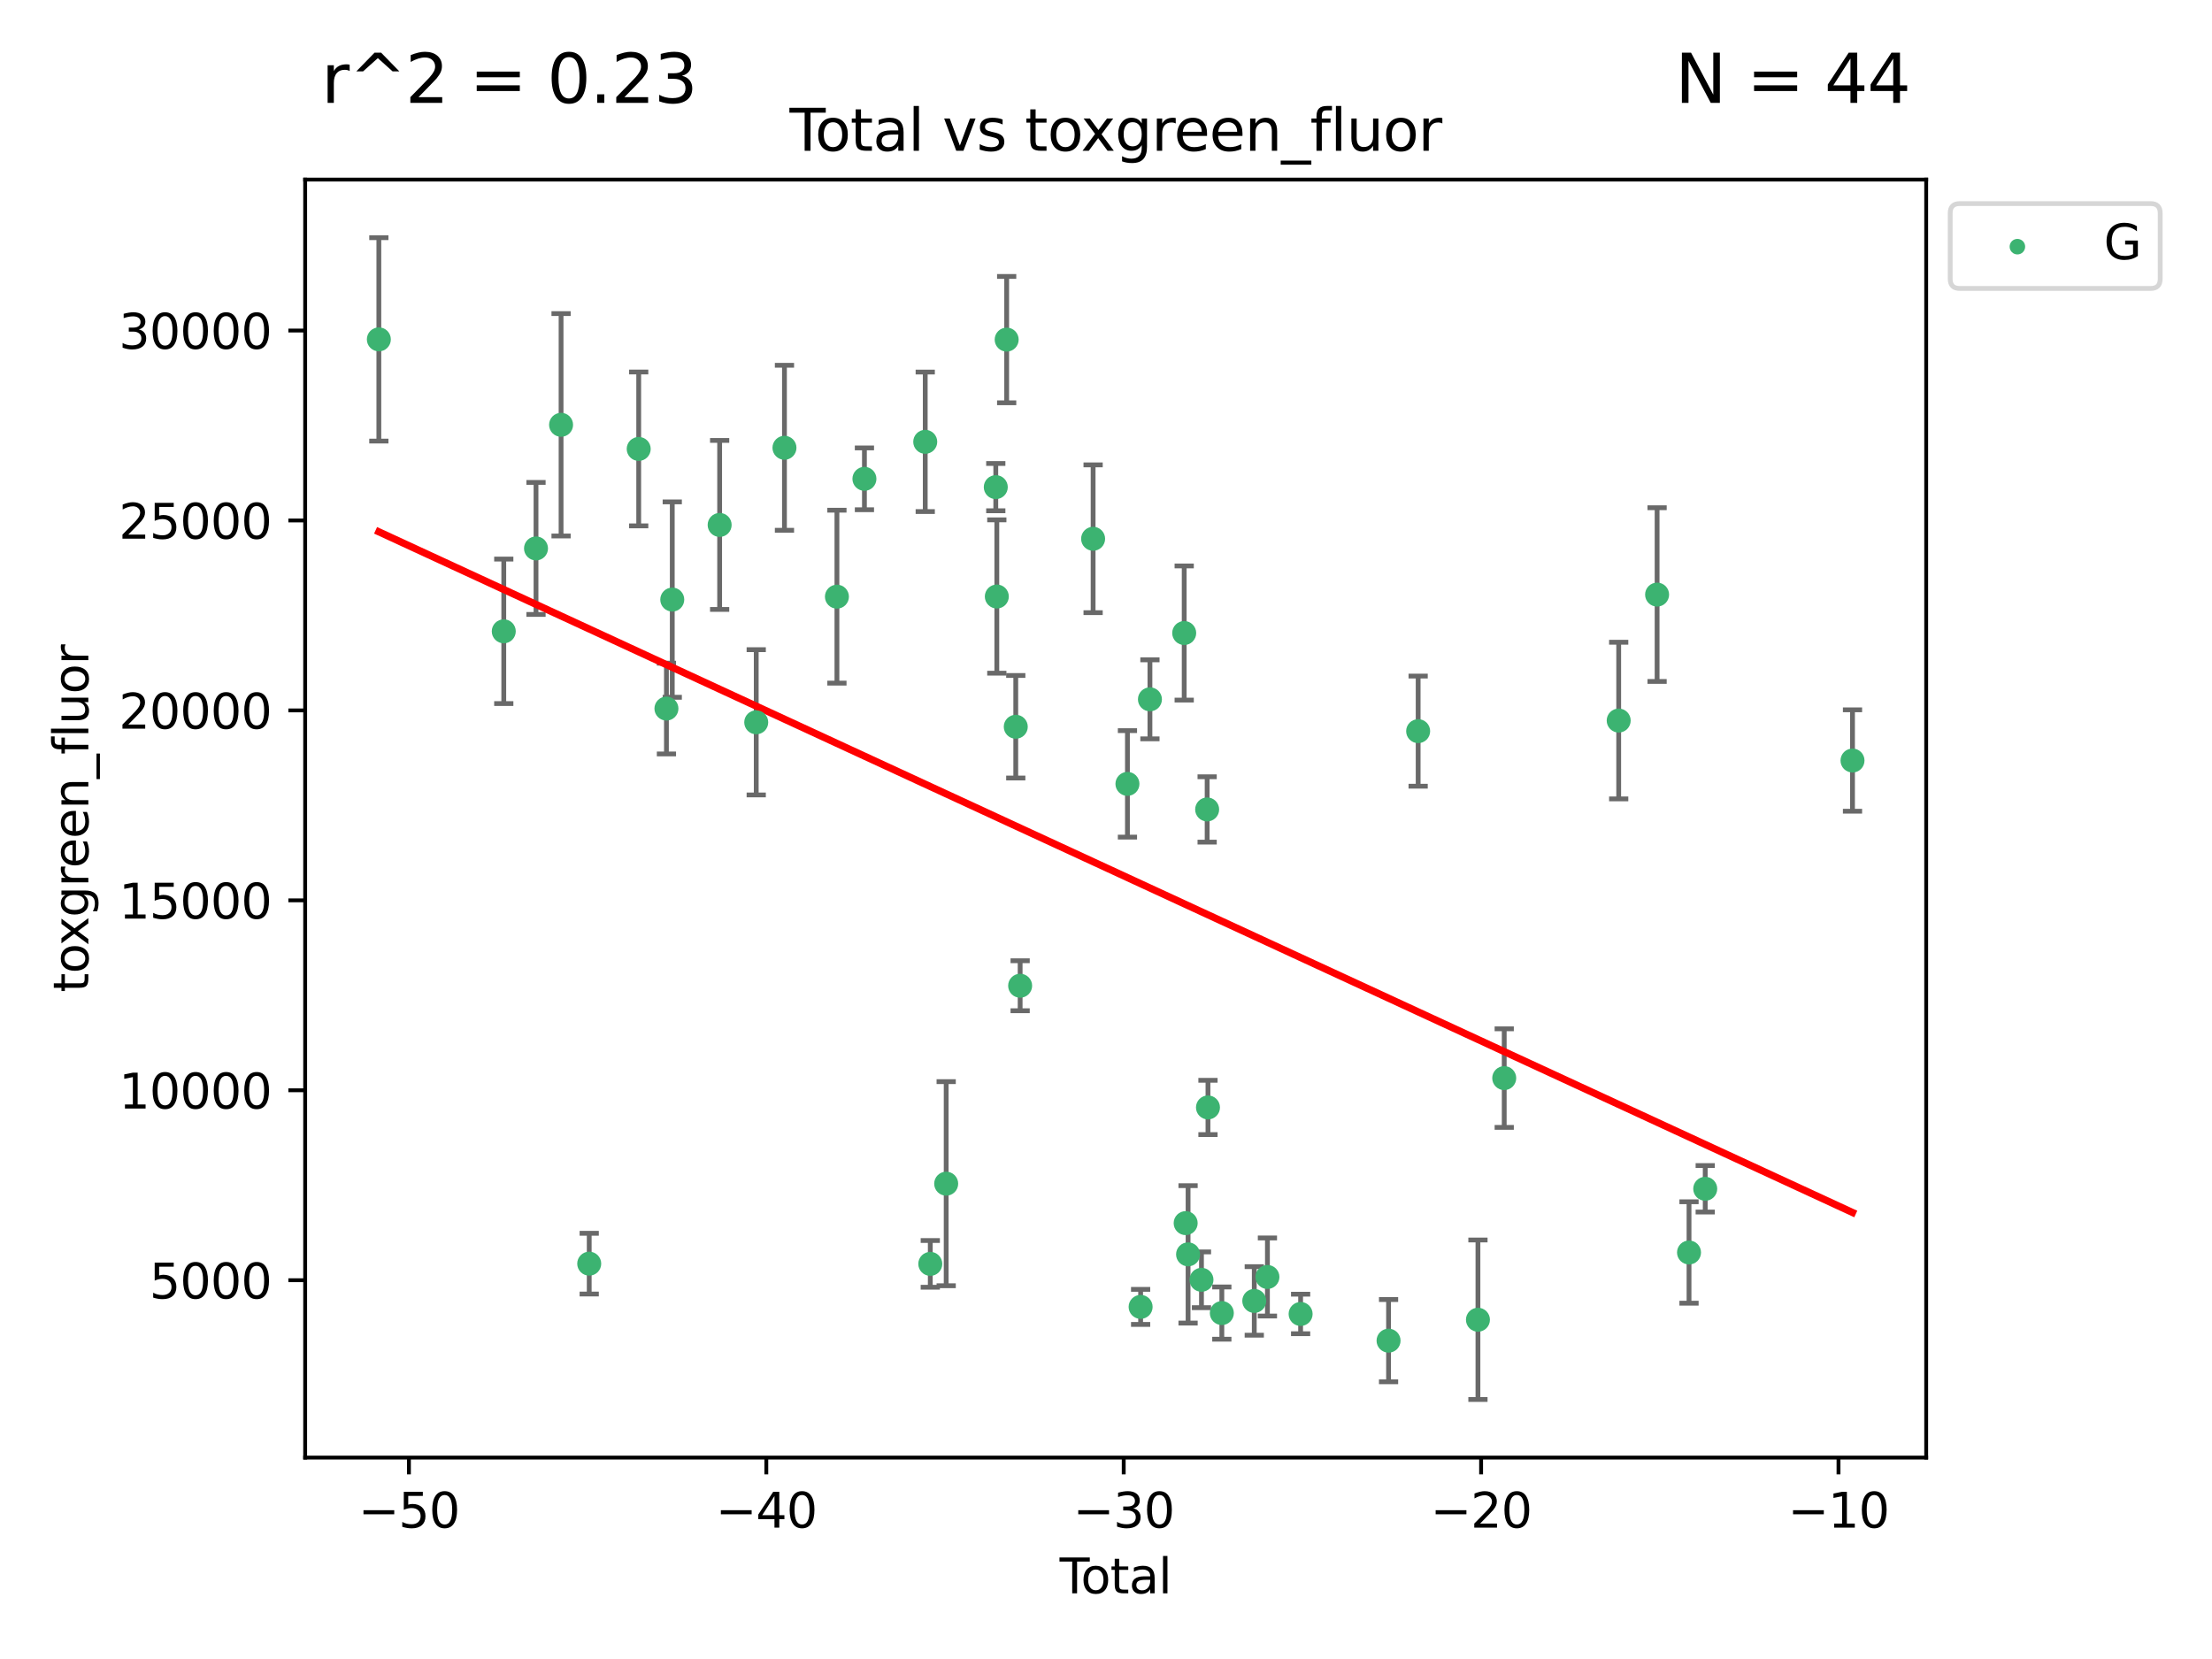 <?xml version="1.0" encoding="utf-8" standalone="no"?>
<!DOCTYPE svg PUBLIC "-//W3C//DTD SVG 1.1//EN"
  "http://www.w3.org/Graphics/SVG/1.1/DTD/svg11.dtd">
<svg xmlns:xlink="http://www.w3.org/1999/xlink" width="460.8pt" height="345.6pt" viewBox="0 0 460.8 345.6" xmlns="http://www.w3.org/2000/svg" version="1.1">
 <defs>
  <style type="text/css">*{stroke-linejoin: round; stroke-linecap: butt}</style>
 </defs>
 <g id="figure_1">
  <g id="patch_1">
   <path d="M 0 345.6 
L 460.8 345.6 
L 460.8 0 
L 0 0 
z
" style="fill: #ffffff"/>
  </g>
  <g id="axes_1">
   <g id="patch_2">
    <path d="M 63.571 303.64 
L 401.26 303.64 
L 401.26 37.411 
L 63.571 37.411 
z
" style="fill: #ffffff"/>
   </g>
   <g id="PathCollection_1">
    <defs>
     <path id="m32ec64ed0d" d="M 0 1.118 
C 0.297 1.118 0.581 1 0.791 0.791 
C 1 0.581 1.118 0.297 1.118 0 
C 1.118 -0.297 1 -0.581 0.791 -0.791 
C 0.581 -1 0.297 -1.118 0 -1.118 
C -0.297 -1.118 -0.581 -1 -0.791 -0.791 
C -1 -0.581 -1.118 -0.297 -1.118 0 
C -1.118 0.297 -1 0.581 -0.791 0.791 
C -0.581 1 -0.297 1.118 0 1.118 
z
" style="stroke: #3cb371"/>
    </defs>
    <g clip-path="url(#pd3cb058a63)">
     <use xlink:href="#m32ec64ed0d" x="78.921" y="70.697" style="fill: #3cb371; stroke: #3cb371"/>
     <use xlink:href="#m32ec64ed0d" x="104.945" y="131.515" style="fill: #3cb371; stroke: #3cb371"/>
     <use xlink:href="#m32ec64ed0d" x="111.661" y="114.247" style="fill: #3cb371; stroke: #3cb371"/>
     <use xlink:href="#m32ec64ed0d" x="116.882" y="88.495" style="fill: #3cb371; stroke: #3cb371"/>
     <use xlink:href="#m32ec64ed0d" x="122.745" y="263.244" style="fill: #3cb371; stroke: #3cb371"/>
     <use xlink:href="#m32ec64ed0d" x="133.054" y="93.519" style="fill: #3cb371; stroke: #3cb371"/>
     <use xlink:href="#m32ec64ed0d" x="138.83" y="147.608" style="fill: #3cb371; stroke: #3cb371"/>
     <use xlink:href="#m32ec64ed0d" x="140.045" y="124.902" style="fill: #3cb371; stroke: #3cb371"/>
     <use xlink:href="#m32ec64ed0d" x="149.915" y="109.353" style="fill: #3cb371; stroke: #3cb371"/>
     <use xlink:href="#m32ec64ed0d" x="157.537" y="150.469" style="fill: #3cb371; stroke: #3cb371"/>
     <use xlink:href="#m32ec64ed0d" x="163.418" y="93.281" style="fill: #3cb371; stroke: #3cb371"/>
     <use xlink:href="#m32ec64ed0d" x="174.347" y="124.296" style="fill: #3cb371; stroke: #3cb371"/>
     <use xlink:href="#m32ec64ed0d" x="180.076" y="99.749" style="fill: #3cb371; stroke: #3cb371"/>
     <use xlink:href="#m32ec64ed0d" x="192.744" y="92.039" style="fill: #3cb371; stroke: #3cb371"/>
     <use xlink:href="#m32ec64ed0d" x="193.795" y="263.288" style="fill: #3cb371; stroke: #3cb371"/>
     <use xlink:href="#m32ec64ed0d" x="197.107" y="246.582" style="fill: #3cb371; stroke: #3cb371"/>
     <use xlink:href="#m32ec64ed0d" x="207.44" y="101.477" style="fill: #3cb371; stroke: #3cb371"/>
     <use xlink:href="#m32ec64ed0d" x="207.655" y="124.265" style="fill: #3cb371; stroke: #3cb371"/>
     <use xlink:href="#m32ec64ed0d" x="209.708" y="70.746" style="fill: #3cb371; stroke: #3cb371"/>
     <use xlink:href="#m32ec64ed0d" x="211.603" y="151.397" style="fill: #3cb371; stroke: #3cb371"/>
     <use xlink:href="#m32ec64ed0d" x="212.514" y="205.347" style="fill: #3cb371; stroke: #3cb371"/>
     <use xlink:href="#m32ec64ed0d" x="227.715" y="112.237" style="fill: #3cb371; stroke: #3cb371"/>
     <use xlink:href="#m32ec64ed0d" x="234.867" y="163.297" style="fill: #3cb371; stroke: #3cb371"/>
     <use xlink:href="#m32ec64ed0d" x="237.612" y="272.248" style="fill: #3cb371; stroke: #3cb371"/>
     <use xlink:href="#m32ec64ed0d" x="239.552" y="145.683" style="fill: #3cb371; stroke: #3cb371"/>
     <use xlink:href="#m32ec64ed0d" x="246.69" y="131.87" style="fill: #3cb371; stroke: #3cb371"/>
     <use xlink:href="#m32ec64ed0d" x="246.995" y="254.801" style="fill: #3cb371; stroke: #3cb371"/>
     <use xlink:href="#m32ec64ed0d" x="247.498" y="261.306" style="fill: #3cb371; stroke: #3cb371"/>
     <use xlink:href="#m32ec64ed0d" x="250.289" y="266.605" style="fill: #3cb371; stroke: #3cb371"/>
     <use xlink:href="#m32ec64ed0d" x="251.47" y="168.62" style="fill: #3cb371; stroke: #3cb371"/>
     <use xlink:href="#m32ec64ed0d" x="251.643" y="230.701" style="fill: #3cb371; stroke: #3cb371"/>
     <use xlink:href="#m32ec64ed0d" x="254.53" y="273.537" style="fill: #3cb371; stroke: #3cb371"/>
     <use xlink:href="#m32ec64ed0d" x="261.288" y="271.005" style="fill: #3cb371; stroke: #3cb371"/>
     <use xlink:href="#m32ec64ed0d" x="264.028" y="266.018" style="fill: #3cb371; stroke: #3cb371"/>
     <use xlink:href="#m32ec64ed0d" x="270.942" y="273.724" style="fill: #3cb371; stroke: #3cb371"/>
     <use xlink:href="#m32ec64ed0d" x="289.262" y="279.285" style="fill: #3cb371; stroke: #3cb371"/>
     <use xlink:href="#m32ec64ed0d" x="295.426" y="152.313" style="fill: #3cb371; stroke: #3cb371"/>
     <use xlink:href="#m32ec64ed0d" x="307.883" y="274.926" style="fill: #3cb371; stroke: #3cb371"/>
     <use xlink:href="#m32ec64ed0d" x="313.358" y="224.588" style="fill: #3cb371; stroke: #3cb371"/>
     <use xlink:href="#m32ec64ed0d" x="337.204" y="150.105" style="fill: #3cb371; stroke: #3cb371"/>
     <use xlink:href="#m32ec64ed0d" x="345.204" y="123.865" style="fill: #3cb371; stroke: #3cb371"/>
     <use xlink:href="#m32ec64ed0d" x="351.854" y="260.916" style="fill: #3cb371; stroke: #3cb371"/>
     <use xlink:href="#m32ec64ed0d" x="355.23" y="247.646" style="fill: #3cb371; stroke: #3cb371"/>
     <use xlink:href="#m32ec64ed0d" x="385.911" y="158.432" style="fill: #3cb371; stroke: #3cb371"/>
    </g>
   </g>
   <g id="matplotlib.axis_1">
    <g id="xtick_1">
     <g id="line2d_1">
      <defs>
       <path id="m863cea4e98" d="M 0 0 
L 0 3.5 
" style="stroke: #000000; stroke-width: 0.8"/>
      </defs>
      <g>
       <use xlink:href="#m863cea4e98" x="85.187" y="303.64" style="stroke: #000000; stroke-width: 0.8"/>
      </g>
     </g>
     <g id="text_1">
      <!-- −50 -->
      <g transform="translate(74.634 318.238)scale(0.1 -0.1)">
       <defs>
        <path id="DejaVuSans-2212" d="M 678 2272 
L 4684 2272 
L 4684 1741 
L 678 1741 
L 678 2272 
z
" transform="scale(0.016)"/>
        <path id="DejaVuSans-35" d="M 691 4666 
L 3169 4666 
L 3169 4134 
L 1269 4134 
L 1269 2991 
Q 1406 3038 1543 3061 
Q 1681 3084 1819 3084 
Q 2600 3084 3056 2656 
Q 3513 2228 3513 1497 
Q 3513 744 3044 326 
Q 2575 -91 1722 -91 
Q 1428 -91 1123 -41 
Q 819 9 494 109 
L 494 744 
Q 775 591 1075 516 
Q 1375 441 1709 441 
Q 2250 441 2565 725 
Q 2881 1009 2881 1497 
Q 2881 1984 2565 2268 
Q 2250 2553 1709 2553 
Q 1456 2553 1204 2497 
Q 953 2441 691 2322 
L 691 4666 
z
" transform="scale(0.016)"/>
        <path id="DejaVuSans-30" d="M 2034 4250 
Q 1547 4250 1301 3770 
Q 1056 3291 1056 2328 
Q 1056 1369 1301 889 
Q 1547 409 2034 409 
Q 2525 409 2770 889 
Q 3016 1369 3016 2328 
Q 3016 3291 2770 3770 
Q 2525 4250 2034 4250 
z
M 2034 4750 
Q 2819 4750 3233 4129 
Q 3647 3509 3647 2328 
Q 3647 1150 3233 529 
Q 2819 -91 2034 -91 
Q 1250 -91 836 529 
Q 422 1150 422 2328 
Q 422 3509 836 4129 
Q 1250 4750 2034 4750 
z
" transform="scale(0.016)"/>
       </defs>
       <use xlink:href="#DejaVuSans-2212"/>
       <use xlink:href="#DejaVuSans-35" x="83.789"/>
       <use xlink:href="#DejaVuSans-30" x="147.412"/>
      </g>
     </g>
    </g>
    <g id="xtick_2">
     <g id="line2d_2">
      <g>
       <use xlink:href="#m863cea4e98" x="159.638" y="303.64" style="stroke: #000000; stroke-width: 0.8"/>
      </g>
     </g>
     <g id="text_2">
      <!-- −40 -->
      <g transform="translate(149.086 318.238)scale(0.1 -0.1)">
       <defs>
        <path id="DejaVuSans-34" d="M 2419 4116 
L 825 1625 
L 2419 1625 
L 2419 4116 
z
M 2253 4666 
L 3047 4666 
L 3047 1625 
L 3713 1625 
L 3713 1100 
L 3047 1100 
L 3047 0 
L 2419 0 
L 2419 1100 
L 313 1100 
L 313 1709 
L 2253 4666 
z
" transform="scale(0.016)"/>
       </defs>
       <use xlink:href="#DejaVuSans-2212"/>
       <use xlink:href="#DejaVuSans-34" x="83.789"/>
       <use xlink:href="#DejaVuSans-30" x="147.412"/>
      </g>
     </g>
    </g>
    <g id="xtick_3">
     <g id="line2d_3">
      <g>
       <use xlink:href="#m863cea4e98" x="234.089" y="303.64" style="stroke: #000000; stroke-width: 0.8"/>
      </g>
     </g>
     <g id="text_3">
      <!-- −30 -->
      <g transform="translate(223.537 318.238)scale(0.1 -0.1)">
       <defs>
        <path id="DejaVuSans-33" d="M 2597 2516 
Q 3050 2419 3304 2112 
Q 3559 1806 3559 1356 
Q 3559 666 3084 287 
Q 2609 -91 1734 -91 
Q 1441 -91 1130 -33 
Q 819 25 488 141 
L 488 750 
Q 750 597 1062 519 
Q 1375 441 1716 441 
Q 2309 441 2620 675 
Q 2931 909 2931 1356 
Q 2931 1769 2642 2001 
Q 2353 2234 1838 2234 
L 1294 2234 
L 1294 2753 
L 1863 2753 
Q 2328 2753 2575 2939 
Q 2822 3125 2822 3475 
Q 2822 3834 2567 4026 
Q 2313 4219 1838 4219 
Q 1578 4219 1281 4162 
Q 984 4106 628 3988 
L 628 4550 
Q 988 4650 1302 4700 
Q 1616 4750 1894 4750 
Q 2613 4750 3031 4423 
Q 3450 4097 3450 3541 
Q 3450 3153 3228 2886 
Q 3006 2619 2597 2516 
z
" transform="scale(0.016)"/>
       </defs>
       <use xlink:href="#DejaVuSans-2212"/>
       <use xlink:href="#DejaVuSans-33" x="83.789"/>
       <use xlink:href="#DejaVuSans-30" x="147.412"/>
      </g>
     </g>
    </g>
    <g id="xtick_4">
     <g id="line2d_4">
      <g>
       <use xlink:href="#m863cea4e98" x="308.541" y="303.64" style="stroke: #000000; stroke-width: 0.8"/>
      </g>
     </g>
     <g id="text_4">
      <!-- −20 -->
      <g transform="translate(297.988 318.238)scale(0.1 -0.1)">
       <defs>
        <path id="DejaVuSans-32" d="M 1228 531 
L 3431 531 
L 3431 0 
L 469 0 
L 469 531 
Q 828 903 1448 1529 
Q 2069 2156 2228 2338 
Q 2531 2678 2651 2914 
Q 2772 3150 2772 3378 
Q 2772 3750 2511 3984 
Q 2250 4219 1831 4219 
Q 1534 4219 1204 4116 
Q 875 4013 500 3803 
L 500 4441 
Q 881 4594 1212 4672 
Q 1544 4750 1819 4750 
Q 2544 4750 2975 4387 
Q 3406 4025 3406 3419 
Q 3406 3131 3298 2873 
Q 3191 2616 2906 2266 
Q 2828 2175 2409 1742 
Q 1991 1309 1228 531 
z
" transform="scale(0.016)"/>
       </defs>
       <use xlink:href="#DejaVuSans-2212"/>
       <use xlink:href="#DejaVuSans-32" x="83.789"/>
       <use xlink:href="#DejaVuSans-30" x="147.412"/>
      </g>
     </g>
    </g>
    <g id="xtick_5">
     <g id="line2d_5">
      <g>
       <use xlink:href="#m863cea4e98" x="382.992" y="303.64" style="stroke: #000000; stroke-width: 0.8"/>
      </g>
     </g>
     <g id="text_5">
      <!-- −10 -->
      <g transform="translate(372.44 318.238)scale(0.1 -0.1)">
       <defs>
        <path id="DejaVuSans-31" d="M 794 531 
L 1825 531 
L 1825 4091 
L 703 3866 
L 703 4441 
L 1819 4666 
L 2450 4666 
L 2450 531 
L 3481 531 
L 3481 0 
L 794 0 
L 794 531 
z
" transform="scale(0.016)"/>
       </defs>
       <use xlink:href="#DejaVuSans-2212"/>
       <use xlink:href="#DejaVuSans-31" x="83.789"/>
       <use xlink:href="#DejaVuSans-30" x="147.412"/>
      </g>
     </g>
    </g>
    <g id="text_6">
     <!-- Total -->
     <g transform="translate(220.739 331.917)scale(0.1 -0.1)">
      <defs>
       <path id="DejaVuSans-54" d="M -19 4666 
L 3928 4666 
L 3928 4134 
L 2272 4134 
L 2272 0 
L 1638 0 
L 1638 4134 
L -19 4134 
L -19 4666 
z
" transform="scale(0.016)"/>
       <path id="DejaVuSans-6f" d="M 1959 3097 
Q 1497 3097 1228 2736 
Q 959 2375 959 1747 
Q 959 1119 1226 758 
Q 1494 397 1959 397 
Q 2419 397 2687 759 
Q 2956 1122 2956 1747 
Q 2956 2369 2687 2733 
Q 2419 3097 1959 3097 
z
M 1959 3584 
Q 2709 3584 3137 3096 
Q 3566 2609 3566 1747 
Q 3566 888 3137 398 
Q 2709 -91 1959 -91 
Q 1206 -91 779 398 
Q 353 888 353 1747 
Q 353 2609 779 3096 
Q 1206 3584 1959 3584 
z
" transform="scale(0.016)"/>
       <path id="DejaVuSans-74" d="M 1172 4494 
L 1172 3500 
L 2356 3500 
L 2356 3053 
L 1172 3053 
L 1172 1153 
Q 1172 725 1289 603 
Q 1406 481 1766 481 
L 2356 481 
L 2356 0 
L 1766 0 
Q 1100 0 847 248 
Q 594 497 594 1153 
L 594 3053 
L 172 3053 
L 172 3500 
L 594 3500 
L 594 4494 
L 1172 4494 
z
" transform="scale(0.016)"/>
       <path id="DejaVuSans-61" d="M 2194 1759 
Q 1497 1759 1228 1600 
Q 959 1441 959 1056 
Q 959 750 1161 570 
Q 1363 391 1709 391 
Q 2188 391 2477 730 
Q 2766 1069 2766 1631 
L 2766 1759 
L 2194 1759 
z
M 3341 1997 
L 3341 0 
L 2766 0 
L 2766 531 
Q 2569 213 2275 61 
Q 1981 -91 1556 -91 
Q 1019 -91 701 211 
Q 384 513 384 1019 
Q 384 1609 779 1909 
Q 1175 2209 1959 2209 
L 2766 2209 
L 2766 2266 
Q 2766 2663 2505 2880 
Q 2244 3097 1772 3097 
Q 1472 3097 1187 3025 
Q 903 2953 641 2809 
L 641 3341 
Q 956 3463 1253 3523 
Q 1550 3584 1831 3584 
Q 2591 3584 2966 3190 
Q 3341 2797 3341 1997 
z
" transform="scale(0.016)"/>
       <path id="DejaVuSans-6c" d="M 603 4863 
L 1178 4863 
L 1178 0 
L 603 0 
L 603 4863 
z
" transform="scale(0.016)"/>
      </defs>
      <use xlink:href="#DejaVuSans-54"/>
      <use xlink:href="#DejaVuSans-6f" x="44.084"/>
      <use xlink:href="#DejaVuSans-74" x="105.266"/>
      <use xlink:href="#DejaVuSans-61" x="144.475"/>
      <use xlink:href="#DejaVuSans-6c" x="205.754"/>
     </g>
    </g>
   </g>
   <g id="matplotlib.axis_2">
    <g id="ytick_1">
     <g id="line2d_6">
      <defs>
       <path id="m7bfdfcfd31" d="M 0 0 
L -3.5 0 
" style="stroke: #000000; stroke-width: 0.8"/>
      </defs>
      <g>
       <use xlink:href="#m7bfdfcfd31" x="63.571" y="266.693" style="stroke: #000000; stroke-width: 0.8"/>
      </g>
     </g>
     <g id="text_7">
      <!-- 5000 -->
      <g transform="translate(31.121 270.492)scale(0.1 -0.1)">
       <use xlink:href="#DejaVuSans-35"/>
       <use xlink:href="#DejaVuSans-30" x="63.623"/>
       <use xlink:href="#DejaVuSans-30" x="127.246"/>
       <use xlink:href="#DejaVuSans-30" x="190.869"/>
      </g>
     </g>
    </g>
    <g id="ytick_2">
     <g id="line2d_7">
      <g>
       <use xlink:href="#m7bfdfcfd31" x="63.571" y="227.125" style="stroke: #000000; stroke-width: 0.8"/>
      </g>
     </g>
     <g id="text_8">
      <!-- 10000 -->
      <g transform="translate(24.759 230.924)scale(0.1 -0.1)">
       <use xlink:href="#DejaVuSans-31"/>
       <use xlink:href="#DejaVuSans-30" x="63.623"/>
       <use xlink:href="#DejaVuSans-30" x="127.246"/>
       <use xlink:href="#DejaVuSans-30" x="190.869"/>
       <use xlink:href="#DejaVuSans-30" x="254.492"/>
      </g>
     </g>
    </g>
    <g id="ytick_3">
     <g id="line2d_8">
      <g>
       <use xlink:href="#m7bfdfcfd31" x="63.571" y="187.557" style="stroke: #000000; stroke-width: 0.8"/>
      </g>
     </g>
     <g id="text_9">
      <!-- 15000 -->
      <g transform="translate(24.759 191.356)scale(0.1 -0.1)">
       <use xlink:href="#DejaVuSans-31"/>
       <use xlink:href="#DejaVuSans-35" x="63.623"/>
       <use xlink:href="#DejaVuSans-30" x="127.246"/>
       <use xlink:href="#DejaVuSans-30" x="190.869"/>
       <use xlink:href="#DejaVuSans-30" x="254.492"/>
      </g>
     </g>
    </g>
    <g id="ytick_4">
     <g id="line2d_9">
      <g>
       <use xlink:href="#m7bfdfcfd31" x="63.571" y="147.989" style="stroke: #000000; stroke-width: 0.8"/>
      </g>
     </g>
     <g id="text_10">
      <!-- 20000 -->
      <g transform="translate(24.759 151.788)scale(0.1 -0.1)">
       <use xlink:href="#DejaVuSans-32"/>
       <use xlink:href="#DejaVuSans-30" x="63.623"/>
       <use xlink:href="#DejaVuSans-30" x="127.246"/>
       <use xlink:href="#DejaVuSans-30" x="190.869"/>
       <use xlink:href="#DejaVuSans-30" x="254.492"/>
      </g>
     </g>
    </g>
    <g id="ytick_5">
     <g id="line2d_10">
      <g>
       <use xlink:href="#m7bfdfcfd31" x="63.571" y="108.421" style="stroke: #000000; stroke-width: 0.8"/>
      </g>
     </g>
     <g id="text_11">
      <!-- 25000 -->
      <g transform="translate(24.759 112.22)scale(0.1 -0.1)">
       <use xlink:href="#DejaVuSans-32"/>
       <use xlink:href="#DejaVuSans-35" x="63.623"/>
       <use xlink:href="#DejaVuSans-30" x="127.246"/>
       <use xlink:href="#DejaVuSans-30" x="190.869"/>
       <use xlink:href="#DejaVuSans-30" x="254.492"/>
      </g>
     </g>
    </g>
    <g id="ytick_6">
     <g id="line2d_11">
      <g>
       <use xlink:href="#m7bfdfcfd31" x="63.571" y="68.853" style="stroke: #000000; stroke-width: 0.8"/>
      </g>
     </g>
     <g id="text_12">
      <!-- 30000 -->
      <g transform="translate(24.759 72.652)scale(0.1 -0.1)">
       <use xlink:href="#DejaVuSans-33"/>
       <use xlink:href="#DejaVuSans-30" x="63.623"/>
       <use xlink:href="#DejaVuSans-30" x="127.246"/>
       <use xlink:href="#DejaVuSans-30" x="190.869"/>
       <use xlink:href="#DejaVuSans-30" x="254.492"/>
      </g>
     </g>
    </g>
    <g id="text_13">
     <!-- toxgreen_fluor -->
     <g transform="translate(18.401 206.72)rotate(-90)scale(0.1 -0.1)">
      <defs>
       <path id="DejaVuSans-78" d="M 3513 3500 
L 2247 1797 
L 3578 0 
L 2900 0 
L 1881 1375 
L 863 0 
L 184 0 
L 1544 1831 
L 300 3500 
L 978 3500 
L 1906 2253 
L 2834 3500 
L 3513 3500 
z
" transform="scale(0.016)"/>
       <path id="DejaVuSans-67" d="M 2906 1791 
Q 2906 2416 2648 2759 
Q 2391 3103 1925 3103 
Q 1463 3103 1205 2759 
Q 947 2416 947 1791 
Q 947 1169 1205 825 
Q 1463 481 1925 481 
Q 2391 481 2648 825 
Q 2906 1169 2906 1791 
z
M 3481 434 
Q 3481 -459 3084 -895 
Q 2688 -1331 1869 -1331 
Q 1566 -1331 1297 -1286 
Q 1028 -1241 775 -1147 
L 775 -588 
Q 1028 -725 1275 -790 
Q 1522 -856 1778 -856 
Q 2344 -856 2625 -561 
Q 2906 -266 2906 331 
L 2906 616 
Q 2728 306 2450 153 
Q 2172 0 1784 0 
Q 1141 0 747 490 
Q 353 981 353 1791 
Q 353 2603 747 3093 
Q 1141 3584 1784 3584 
Q 2172 3584 2450 3431 
Q 2728 3278 2906 2969 
L 2906 3500 
L 3481 3500 
L 3481 434 
z
" transform="scale(0.016)"/>
       <path id="DejaVuSans-72" d="M 2631 2963 
Q 2534 3019 2420 3045 
Q 2306 3072 2169 3072 
Q 1681 3072 1420 2755 
Q 1159 2438 1159 1844 
L 1159 0 
L 581 0 
L 581 3500 
L 1159 3500 
L 1159 2956 
Q 1341 3275 1631 3429 
Q 1922 3584 2338 3584 
Q 2397 3584 2469 3576 
Q 2541 3569 2628 3553 
L 2631 2963 
z
" transform="scale(0.016)"/>
       <path id="DejaVuSans-65" d="M 3597 1894 
L 3597 1613 
L 953 1613 
Q 991 1019 1311 708 
Q 1631 397 2203 397 
Q 2534 397 2845 478 
Q 3156 559 3463 722 
L 3463 178 
Q 3153 47 2828 -22 
Q 2503 -91 2169 -91 
Q 1331 -91 842 396 
Q 353 884 353 1716 
Q 353 2575 817 3079 
Q 1281 3584 2069 3584 
Q 2775 3584 3186 3129 
Q 3597 2675 3597 1894 
z
M 3022 2063 
Q 3016 2534 2758 2815 
Q 2500 3097 2075 3097 
Q 1594 3097 1305 2825 
Q 1016 2553 972 2059 
L 3022 2063 
z
" transform="scale(0.016)"/>
       <path id="DejaVuSans-6e" d="M 3513 2113 
L 3513 0 
L 2938 0 
L 2938 2094 
Q 2938 2591 2744 2837 
Q 2550 3084 2163 3084 
Q 1697 3084 1428 2787 
Q 1159 2491 1159 1978 
L 1159 0 
L 581 0 
L 581 3500 
L 1159 3500 
L 1159 2956 
Q 1366 3272 1645 3428 
Q 1925 3584 2291 3584 
Q 2894 3584 3203 3211 
Q 3513 2838 3513 2113 
z
" transform="scale(0.016)"/>
       <path id="DejaVuSans-5f" d="M 3263 -1063 
L 3263 -1509 
L -63 -1509 
L -63 -1063 
L 3263 -1063 
z
" transform="scale(0.016)"/>
       <path id="DejaVuSans-66" d="M 2375 4863 
L 2375 4384 
L 1825 4384 
Q 1516 4384 1395 4259 
Q 1275 4134 1275 3809 
L 1275 3500 
L 2222 3500 
L 2222 3053 
L 1275 3053 
L 1275 0 
L 697 0 
L 697 3053 
L 147 3053 
L 147 3500 
L 697 3500 
L 697 3744 
Q 697 4328 969 4595 
Q 1241 4863 1831 4863 
L 2375 4863 
z
" transform="scale(0.016)"/>
       <path id="DejaVuSans-75" d="M 544 1381 
L 544 3500 
L 1119 3500 
L 1119 1403 
Q 1119 906 1312 657 
Q 1506 409 1894 409 
Q 2359 409 2629 706 
Q 2900 1003 2900 1516 
L 2900 3500 
L 3475 3500 
L 3475 0 
L 2900 0 
L 2900 538 
Q 2691 219 2414 64 
Q 2138 -91 1772 -91 
Q 1169 -91 856 284 
Q 544 659 544 1381 
z
M 1991 3584 
L 1991 3584 
z
" transform="scale(0.016)"/>
      </defs>
      <use xlink:href="#DejaVuSans-74"/>
      <use xlink:href="#DejaVuSans-6f" x="39.209"/>
      <use xlink:href="#DejaVuSans-78" x="97.266"/>
      <use xlink:href="#DejaVuSans-67" x="156.445"/>
      <use xlink:href="#DejaVuSans-72" x="219.922"/>
      <use xlink:href="#DejaVuSans-65" x="258.785"/>
      <use xlink:href="#DejaVuSans-65" x="320.309"/>
      <use xlink:href="#DejaVuSans-6e" x="381.832"/>
      <use xlink:href="#DejaVuSans-5f" x="445.211"/>
      <use xlink:href="#DejaVuSans-66" x="495.211"/>
      <use xlink:href="#DejaVuSans-6c" x="530.416"/>
      <use xlink:href="#DejaVuSans-75" x="558.199"/>
      <use xlink:href="#DejaVuSans-6f" x="621.578"/>
      <use xlink:href="#DejaVuSans-72" x="682.76"/>
     </g>
    </g>
   </g>
   <g id="LineCollection_1">
    <path d="M 78.921 91.882 
L 78.921 49.513 
" clip-path="url(#pd3cb058a63)" style="fill: none; stroke: #696969"/>
    <path d="M 104.945 146.565 
L 104.945 116.466 
" clip-path="url(#pd3cb058a63)" style="fill: none; stroke: #696969"/>
    <path d="M 111.661 128.001 
L 111.661 100.493 
" clip-path="url(#pd3cb058a63)" style="fill: none; stroke: #696969"/>
    <path d="M 116.882 111.658 
L 116.882 65.332 
" clip-path="url(#pd3cb058a63)" style="fill: none; stroke: #696969"/>
    <path d="M 122.745 269.569 
L 122.745 256.919 
" clip-path="url(#pd3cb058a63)" style="fill: none; stroke: #696969"/>
    <path d="M 133.054 109.546 
L 133.054 77.492 
" clip-path="url(#pd3cb058a63)" style="fill: none; stroke: #696969"/>
    <path d="M 138.83 157.063 
L 138.83 138.153 
" clip-path="url(#pd3cb058a63)" style="fill: none; stroke: #696969"/>
    <path d="M 140.045 145.257 
L 140.045 104.548 
" clip-path="url(#pd3cb058a63)" style="fill: none; stroke: #696969"/>
    <path d="M 149.915 126.956 
L 149.915 91.751 
" clip-path="url(#pd3cb058a63)" style="fill: none; stroke: #696969"/>
    <path d="M 157.537 165.597 
L 157.537 135.341 
" clip-path="url(#pd3cb058a63)" style="fill: none; stroke: #696969"/>
    <path d="M 163.418 110.469 
L 163.418 76.093 
" clip-path="url(#pd3cb058a63)" style="fill: none; stroke: #696969"/>
    <path d="M 174.347 142.309 
L 174.347 106.282 
" clip-path="url(#pd3cb058a63)" style="fill: none; stroke: #696969"/>
    <path d="M 180.076 106.185 
L 180.076 93.313 
" clip-path="url(#pd3cb058a63)" style="fill: none; stroke: #696969"/>
    <path d="M 192.744 106.568 
L 192.744 77.509 
" clip-path="url(#pd3cb058a63)" style="fill: none; stroke: #696969"/>
    <path d="M 193.795 268.154 
L 193.795 258.423 
" clip-path="url(#pd3cb058a63)" style="fill: none; stroke: #696969"/>
    <path d="M 197.107 267.841 
L 197.107 225.323 
" clip-path="url(#pd3cb058a63)" style="fill: none; stroke: #696969"/>
    <path d="M 207.44 106.404 
L 207.44 96.549 
" clip-path="url(#pd3cb058a63)" style="fill: none; stroke: #696969"/>
    <path d="M 207.655 140.234 
L 207.655 108.295 
" clip-path="url(#pd3cb058a63)" style="fill: none; stroke: #696969"/>
    <path d="M 209.708 83.907 
L 209.708 57.586 
" clip-path="url(#pd3cb058a63)" style="fill: none; stroke: #696969"/>
    <path d="M 211.603 162.075 
L 211.603 140.718 
" clip-path="url(#pd3cb058a63)" style="fill: none; stroke: #696969"/>
    <path d="M 212.514 210.557 
L 212.514 200.138 
" clip-path="url(#pd3cb058a63)" style="fill: none; stroke: #696969"/>
    <path d="M 227.715 127.633 
L 227.715 96.841 
" clip-path="url(#pd3cb058a63)" style="fill: none; stroke: #696969"/>
    <path d="M 234.867 174.387 
L 234.867 152.207 
" clip-path="url(#pd3cb058a63)" style="fill: none; stroke: #696969"/>
    <path d="M 237.612 275.902 
L 237.612 268.594 
" clip-path="url(#pd3cb058a63)" style="fill: none; stroke: #696969"/>
    <path d="M 239.552 153.913 
L 239.552 137.454 
" clip-path="url(#pd3cb058a63)" style="fill: none; stroke: #696969"/>
    <path d="M 246.69 145.838 
L 246.69 117.901 
" clip-path="url(#pd3cb058a63)" style="fill: none; stroke: #696969"/>
    <path d="M 246.995 255.473 
L 246.995 254.128 
" clip-path="url(#pd3cb058a63)" style="fill: none; stroke: #696969"/>
    <path d="M 247.498 275.619 
L 247.498 246.993 
" clip-path="url(#pd3cb058a63)" style="fill: none; stroke: #696969"/>
    <path d="M 250.289 272.414 
L 250.289 260.795 
" clip-path="url(#pd3cb058a63)" style="fill: none; stroke: #696969"/>
    <path d="M 251.47 175.427 
L 251.47 161.813 
" clip-path="url(#pd3cb058a63)" style="fill: none; stroke: #696969"/>
    <path d="M 251.643 236.35 
L 251.643 225.052 
" clip-path="url(#pd3cb058a63)" style="fill: none; stroke: #696969"/>
    <path d="M 254.53 278.977 
L 254.53 268.098 
" clip-path="url(#pd3cb058a63)" style="fill: none; stroke: #696969"/>
    <path d="M 261.288 278.145 
L 261.288 263.865 
" clip-path="url(#pd3cb058a63)" style="fill: none; stroke: #696969"/>
    <path d="M 264.028 274.149 
L 264.028 257.888 
" clip-path="url(#pd3cb058a63)" style="fill: none; stroke: #696969"/>
    <path d="M 270.942 277.841 
L 270.942 269.608 
" clip-path="url(#pd3cb058a63)" style="fill: none; stroke: #696969"/>
    <path d="M 289.262 287.854 
L 289.262 270.717 
" clip-path="url(#pd3cb058a63)" style="fill: none; stroke: #696969"/>
    <path d="M 295.426 163.784 
L 295.426 140.842 
" clip-path="url(#pd3cb058a63)" style="fill: none; stroke: #696969"/>
    <path d="M 307.883 291.539 
L 307.883 258.313 
" clip-path="url(#pd3cb058a63)" style="fill: none; stroke: #696969"/>
    <path d="M 313.358 234.857 
L 313.358 214.32 
" clip-path="url(#pd3cb058a63)" style="fill: none; stroke: #696969"/>
    <path d="M 337.204 166.419 
L 337.204 133.792 
" clip-path="url(#pd3cb058a63)" style="fill: none; stroke: #696969"/>
    <path d="M 345.204 141.959 
L 345.204 105.771 
" clip-path="url(#pd3cb058a63)" style="fill: none; stroke: #696969"/>
    <path d="M 351.854 271.48 
L 351.854 250.353 
" clip-path="url(#pd3cb058a63)" style="fill: none; stroke: #696969"/>
    <path d="M 355.23 252.489 
L 355.23 242.802 
" clip-path="url(#pd3cb058a63)" style="fill: none; stroke: #696969"/>
    <path d="M 385.911 168.993 
L 385.911 147.871 
" clip-path="url(#pd3cb058a63)" style="fill: none; stroke: #696969"/>
   </g>
   <g id="line2d_12">
    <defs>
     <path id="m21547fc171" d="M 2 0 
L -2 -0 
" style="stroke: #696969"/>
    </defs>
    <g clip-path="url(#pd3cb058a63)">
     <use xlink:href="#m21547fc171" x="78.921" y="91.882" style="fill: #696969; stroke: #696969"/>
     <use xlink:href="#m21547fc171" x="104.945" y="146.565" style="fill: #696969; stroke: #696969"/>
     <use xlink:href="#m21547fc171" x="111.661" y="128.001" style="fill: #696969; stroke: #696969"/>
     <use xlink:href="#m21547fc171" x="116.882" y="111.658" style="fill: #696969; stroke: #696969"/>
     <use xlink:href="#m21547fc171" x="122.745" y="269.569" style="fill: #696969; stroke: #696969"/>
     <use xlink:href="#m21547fc171" x="133.054" y="109.546" style="fill: #696969; stroke: #696969"/>
     <use xlink:href="#m21547fc171" x="138.83" y="157.063" style="fill: #696969; stroke: #696969"/>
     <use xlink:href="#m21547fc171" x="140.045" y="145.257" style="fill: #696969; stroke: #696969"/>
     <use xlink:href="#m21547fc171" x="149.915" y="126.956" style="fill: #696969; stroke: #696969"/>
     <use xlink:href="#m21547fc171" x="157.537" y="165.597" style="fill: #696969; stroke: #696969"/>
     <use xlink:href="#m21547fc171" x="163.418" y="110.469" style="fill: #696969; stroke: #696969"/>
     <use xlink:href="#m21547fc171" x="174.347" y="142.309" style="fill: #696969; stroke: #696969"/>
     <use xlink:href="#m21547fc171" x="180.076" y="106.185" style="fill: #696969; stroke: #696969"/>
     <use xlink:href="#m21547fc171" x="192.744" y="106.568" style="fill: #696969; stroke: #696969"/>
     <use xlink:href="#m21547fc171" x="193.795" y="268.154" style="fill: #696969; stroke: #696969"/>
     <use xlink:href="#m21547fc171" x="197.107" y="267.841" style="fill: #696969; stroke: #696969"/>
     <use xlink:href="#m21547fc171" x="207.44" y="106.404" style="fill: #696969; stroke: #696969"/>
     <use xlink:href="#m21547fc171" x="207.655" y="140.234" style="fill: #696969; stroke: #696969"/>
     <use xlink:href="#m21547fc171" x="209.708" y="83.907" style="fill: #696969; stroke: #696969"/>
     <use xlink:href="#m21547fc171" x="211.603" y="162.075" style="fill: #696969; stroke: #696969"/>
     <use xlink:href="#m21547fc171" x="212.514" y="210.557" style="fill: #696969; stroke: #696969"/>
     <use xlink:href="#m21547fc171" x="227.715" y="127.633" style="fill: #696969; stroke: #696969"/>
     <use xlink:href="#m21547fc171" x="234.867" y="174.387" style="fill: #696969; stroke: #696969"/>
     <use xlink:href="#m21547fc171" x="237.612" y="275.902" style="fill: #696969; stroke: #696969"/>
     <use xlink:href="#m21547fc171" x="239.552" y="153.913" style="fill: #696969; stroke: #696969"/>
     <use xlink:href="#m21547fc171" x="246.69" y="145.838" style="fill: #696969; stroke: #696969"/>
     <use xlink:href="#m21547fc171" x="246.995" y="255.473" style="fill: #696969; stroke: #696969"/>
     <use xlink:href="#m21547fc171" x="247.498" y="275.619" style="fill: #696969; stroke: #696969"/>
     <use xlink:href="#m21547fc171" x="250.289" y="272.414" style="fill: #696969; stroke: #696969"/>
     <use xlink:href="#m21547fc171" x="251.47" y="175.427" style="fill: #696969; stroke: #696969"/>
     <use xlink:href="#m21547fc171" x="251.643" y="236.35" style="fill: #696969; stroke: #696969"/>
     <use xlink:href="#m21547fc171" x="254.53" y="278.977" style="fill: #696969; stroke: #696969"/>
     <use xlink:href="#m21547fc171" x="261.288" y="278.145" style="fill: #696969; stroke: #696969"/>
     <use xlink:href="#m21547fc171" x="264.028" y="274.149" style="fill: #696969; stroke: #696969"/>
     <use xlink:href="#m21547fc171" x="270.942" y="277.841" style="fill: #696969; stroke: #696969"/>
     <use xlink:href="#m21547fc171" x="289.262" y="287.854" style="fill: #696969; stroke: #696969"/>
     <use xlink:href="#m21547fc171" x="295.426" y="163.784" style="fill: #696969; stroke: #696969"/>
     <use xlink:href="#m21547fc171" x="307.883" y="291.539" style="fill: #696969; stroke: #696969"/>
     <use xlink:href="#m21547fc171" x="313.358" y="234.857" style="fill: #696969; stroke: #696969"/>
     <use xlink:href="#m21547fc171" x="337.204" y="166.419" style="fill: #696969; stroke: #696969"/>
     <use xlink:href="#m21547fc171" x="345.204" y="141.959" style="fill: #696969; stroke: #696969"/>
     <use xlink:href="#m21547fc171" x="351.854" y="271.48" style="fill: #696969; stroke: #696969"/>
     <use xlink:href="#m21547fc171" x="355.23" y="252.489" style="fill: #696969; stroke: #696969"/>
     <use xlink:href="#m21547fc171" x="385.911" y="168.993" style="fill: #696969; stroke: #696969"/>
    </g>
   </g>
   <g id="line2d_13">
    <g clip-path="url(#pd3cb058a63)">
     <use xlink:href="#m21547fc171" x="78.921" y="49.513" style="fill: #696969; stroke: #696969"/>
     <use xlink:href="#m21547fc171" x="104.945" y="116.466" style="fill: #696969; stroke: #696969"/>
     <use xlink:href="#m21547fc171" x="111.661" y="100.493" style="fill: #696969; stroke: #696969"/>
     <use xlink:href="#m21547fc171" x="116.882" y="65.332" style="fill: #696969; stroke: #696969"/>
     <use xlink:href="#m21547fc171" x="122.745" y="256.919" style="fill: #696969; stroke: #696969"/>
     <use xlink:href="#m21547fc171" x="133.054" y="77.492" style="fill: #696969; stroke: #696969"/>
     <use xlink:href="#m21547fc171" x="138.83" y="138.153" style="fill: #696969; stroke: #696969"/>
     <use xlink:href="#m21547fc171" x="140.045" y="104.548" style="fill: #696969; stroke: #696969"/>
     <use xlink:href="#m21547fc171" x="149.915" y="91.751" style="fill: #696969; stroke: #696969"/>
     <use xlink:href="#m21547fc171" x="157.537" y="135.341" style="fill: #696969; stroke: #696969"/>
     <use xlink:href="#m21547fc171" x="163.418" y="76.093" style="fill: #696969; stroke: #696969"/>
     <use xlink:href="#m21547fc171" x="174.347" y="106.282" style="fill: #696969; stroke: #696969"/>
     <use xlink:href="#m21547fc171" x="180.076" y="93.313" style="fill: #696969; stroke: #696969"/>
     <use xlink:href="#m21547fc171" x="192.744" y="77.509" style="fill: #696969; stroke: #696969"/>
     <use xlink:href="#m21547fc171" x="193.795" y="258.423" style="fill: #696969; stroke: #696969"/>
     <use xlink:href="#m21547fc171" x="197.107" y="225.323" style="fill: #696969; stroke: #696969"/>
     <use xlink:href="#m21547fc171" x="207.44" y="96.549" style="fill: #696969; stroke: #696969"/>
     <use xlink:href="#m21547fc171" x="207.655" y="108.295" style="fill: #696969; stroke: #696969"/>
     <use xlink:href="#m21547fc171" x="209.708" y="57.586" style="fill: #696969; stroke: #696969"/>
     <use xlink:href="#m21547fc171" x="211.603" y="140.718" style="fill: #696969; stroke: #696969"/>
     <use xlink:href="#m21547fc171" x="212.514" y="200.138" style="fill: #696969; stroke: #696969"/>
     <use xlink:href="#m21547fc171" x="227.715" y="96.841" style="fill: #696969; stroke: #696969"/>
     <use xlink:href="#m21547fc171" x="234.867" y="152.207" style="fill: #696969; stroke: #696969"/>
     <use xlink:href="#m21547fc171" x="237.612" y="268.594" style="fill: #696969; stroke: #696969"/>
     <use xlink:href="#m21547fc171" x="239.552" y="137.454" style="fill: #696969; stroke: #696969"/>
     <use xlink:href="#m21547fc171" x="246.69" y="117.901" style="fill: #696969; stroke: #696969"/>
     <use xlink:href="#m21547fc171" x="246.995" y="254.128" style="fill: #696969; stroke: #696969"/>
     <use xlink:href="#m21547fc171" x="247.498" y="246.993" style="fill: #696969; stroke: #696969"/>
     <use xlink:href="#m21547fc171" x="250.289" y="260.795" style="fill: #696969; stroke: #696969"/>
     <use xlink:href="#m21547fc171" x="251.47" y="161.813" style="fill: #696969; stroke: #696969"/>
     <use xlink:href="#m21547fc171" x="251.643" y="225.052" style="fill: #696969; stroke: #696969"/>
     <use xlink:href="#m21547fc171" x="254.53" y="268.098" style="fill: #696969; stroke: #696969"/>
     <use xlink:href="#m21547fc171" x="261.288" y="263.865" style="fill: #696969; stroke: #696969"/>
     <use xlink:href="#m21547fc171" x="264.028" y="257.888" style="fill: #696969; stroke: #696969"/>
     <use xlink:href="#m21547fc171" x="270.942" y="269.608" style="fill: #696969; stroke: #696969"/>
     <use xlink:href="#m21547fc171" x="289.262" y="270.717" style="fill: #696969; stroke: #696969"/>
     <use xlink:href="#m21547fc171" x="295.426" y="140.842" style="fill: #696969; stroke: #696969"/>
     <use xlink:href="#m21547fc171" x="307.883" y="258.313" style="fill: #696969; stroke: #696969"/>
     <use xlink:href="#m21547fc171" x="313.358" y="214.32" style="fill: #696969; stroke: #696969"/>
     <use xlink:href="#m21547fc171" x="337.204" y="133.792" style="fill: #696969; stroke: #696969"/>
     <use xlink:href="#m21547fc171" x="345.204" y="105.771" style="fill: #696969; stroke: #696969"/>
     <use xlink:href="#m21547fc171" x="351.854" y="250.353" style="fill: #696969; stroke: #696969"/>
     <use xlink:href="#m21547fc171" x="355.23" y="242.802" style="fill: #696969; stroke: #696969"/>
     <use xlink:href="#m21547fc171" x="385.911" y="147.871" style="fill: #696969; stroke: #696969"/>
    </g>
   </g>
   <g id="line2d_14">
    <path d="M 78.921 110.788 
L 104.945 122.808 
L 111.661 125.91 
L 116.882 128.322 
L 122.745 131.03 
L 133.054 135.792 
L 138.83 138.46 
L 140.045 139.02 
L 149.915 143.58 
L 157.537 147.1 
L 163.418 149.816 
L 174.347 154.865 
L 180.076 157.511 
L 192.744 163.362 
L 193.795 163.847 
L 197.107 165.377 
L 207.44 170.15 
L 207.655 170.249 
L 209.708 171.197 
L 211.603 172.072 
L 212.514 172.493 
L 227.715 179.514 
L 234.867 182.818 
L 237.612 184.086 
L 239.552 184.982 
L 246.69 188.279 
L 246.995 188.42 
L 247.498 188.652 
L 250.289 189.941 
L 251.47 190.487 
L 251.643 190.566 
L 254.53 191.9 
L 261.288 195.021 
L 264.028 196.287 
L 270.942 199.481 
L 289.262 207.942 
L 295.426 210.79 
L 307.883 216.543 
L 313.358 219.072 
L 337.204 230.086 
L 345.204 233.782 
L 351.854 236.853 
L 355.23 238.412 
L 385.911 252.583 
" clip-path="url(#pd3cb058a63)" style="fill: none; stroke: #ff0000; stroke-width: 1.5; stroke-linecap: square"/>
   </g>
   <g id="line2d_15">
    <defs>
     <path id="me30ebc65f4" d="M 0 2 
C 0.53 2 1.039 1.789 1.414 1.414 
C 1.789 1.039 2 0.53 2 0 
C 2 -0.53 1.789 -1.039 1.414 -1.414 
C 1.039 -1.789 0.53 -2 0 -2 
C -0.53 -2 -1.039 -1.789 -1.414 -1.414 
C -1.789 -1.039 -2 -0.53 -2 0 
C -2 0.53 -1.789 1.039 -1.414 1.414 
C -1.039 1.789 -0.53 2 0 2 
z
" style="stroke: #3cb371"/>
    </defs>
    <g clip-path="url(#pd3cb058a63)">
     <use xlink:href="#me30ebc65f4" x="78.921" y="70.697" style="fill: #3cb371; stroke: #3cb371"/>
     <use xlink:href="#me30ebc65f4" x="104.945" y="131.515" style="fill: #3cb371; stroke: #3cb371"/>
     <use xlink:href="#me30ebc65f4" x="111.661" y="114.247" style="fill: #3cb371; stroke: #3cb371"/>
     <use xlink:href="#me30ebc65f4" x="116.882" y="88.495" style="fill: #3cb371; stroke: #3cb371"/>
     <use xlink:href="#me30ebc65f4" x="122.745" y="263.244" style="fill: #3cb371; stroke: #3cb371"/>
     <use xlink:href="#me30ebc65f4" x="133.054" y="93.519" style="fill: #3cb371; stroke: #3cb371"/>
     <use xlink:href="#me30ebc65f4" x="138.83" y="147.608" style="fill: #3cb371; stroke: #3cb371"/>
     <use xlink:href="#me30ebc65f4" x="140.045" y="124.902" style="fill: #3cb371; stroke: #3cb371"/>
     <use xlink:href="#me30ebc65f4" x="149.915" y="109.353" style="fill: #3cb371; stroke: #3cb371"/>
     <use xlink:href="#me30ebc65f4" x="157.537" y="150.469" style="fill: #3cb371; stroke: #3cb371"/>
     <use xlink:href="#me30ebc65f4" x="163.418" y="93.281" style="fill: #3cb371; stroke: #3cb371"/>
     <use xlink:href="#me30ebc65f4" x="174.347" y="124.296" style="fill: #3cb371; stroke: #3cb371"/>
     <use xlink:href="#me30ebc65f4" x="180.076" y="99.749" style="fill: #3cb371; stroke: #3cb371"/>
     <use xlink:href="#me30ebc65f4" x="192.744" y="92.039" style="fill: #3cb371; stroke: #3cb371"/>
     <use xlink:href="#me30ebc65f4" x="193.795" y="263.288" style="fill: #3cb371; stroke: #3cb371"/>
     <use xlink:href="#me30ebc65f4" x="197.107" y="246.582" style="fill: #3cb371; stroke: #3cb371"/>
     <use xlink:href="#me30ebc65f4" x="207.44" y="101.477" style="fill: #3cb371; stroke: #3cb371"/>
     <use xlink:href="#me30ebc65f4" x="207.655" y="124.265" style="fill: #3cb371; stroke: #3cb371"/>
     <use xlink:href="#me30ebc65f4" x="209.708" y="70.746" style="fill: #3cb371; stroke: #3cb371"/>
     <use xlink:href="#me30ebc65f4" x="211.603" y="151.397" style="fill: #3cb371; stroke: #3cb371"/>
     <use xlink:href="#me30ebc65f4" x="212.514" y="205.347" style="fill: #3cb371; stroke: #3cb371"/>
     <use xlink:href="#me30ebc65f4" x="227.715" y="112.237" style="fill: #3cb371; stroke: #3cb371"/>
     <use xlink:href="#me30ebc65f4" x="234.867" y="163.297" style="fill: #3cb371; stroke: #3cb371"/>
     <use xlink:href="#me30ebc65f4" x="237.612" y="272.248" style="fill: #3cb371; stroke: #3cb371"/>
     <use xlink:href="#me30ebc65f4" x="239.552" y="145.683" style="fill: #3cb371; stroke: #3cb371"/>
     <use xlink:href="#me30ebc65f4" x="246.69" y="131.87" style="fill: #3cb371; stroke: #3cb371"/>
     <use xlink:href="#me30ebc65f4" x="246.995" y="254.801" style="fill: #3cb371; stroke: #3cb371"/>
     <use xlink:href="#me30ebc65f4" x="247.498" y="261.306" style="fill: #3cb371; stroke: #3cb371"/>
     <use xlink:href="#me30ebc65f4" x="250.289" y="266.605" style="fill: #3cb371; stroke: #3cb371"/>
     <use xlink:href="#me30ebc65f4" x="251.47" y="168.62" style="fill: #3cb371; stroke: #3cb371"/>
     <use xlink:href="#me30ebc65f4" x="251.643" y="230.701" style="fill: #3cb371; stroke: #3cb371"/>
     <use xlink:href="#me30ebc65f4" x="254.53" y="273.537" style="fill: #3cb371; stroke: #3cb371"/>
     <use xlink:href="#me30ebc65f4" x="261.288" y="271.005" style="fill: #3cb371; stroke: #3cb371"/>
     <use xlink:href="#me30ebc65f4" x="264.028" y="266.018" style="fill: #3cb371; stroke: #3cb371"/>
     <use xlink:href="#me30ebc65f4" x="270.942" y="273.724" style="fill: #3cb371; stroke: #3cb371"/>
     <use xlink:href="#me30ebc65f4" x="289.262" y="279.285" style="fill: #3cb371; stroke: #3cb371"/>
     <use xlink:href="#me30ebc65f4" x="295.426" y="152.313" style="fill: #3cb371; stroke: #3cb371"/>
     <use xlink:href="#me30ebc65f4" x="307.883" y="274.926" style="fill: #3cb371; stroke: #3cb371"/>
     <use xlink:href="#me30ebc65f4" x="313.358" y="224.588" style="fill: #3cb371; stroke: #3cb371"/>
     <use xlink:href="#me30ebc65f4" x="337.204" y="150.105" style="fill: #3cb371; stroke: #3cb371"/>
     <use xlink:href="#me30ebc65f4" x="345.204" y="123.865" style="fill: #3cb371; stroke: #3cb371"/>
     <use xlink:href="#me30ebc65f4" x="351.854" y="260.916" style="fill: #3cb371; stroke: #3cb371"/>
     <use xlink:href="#me30ebc65f4" x="355.23" y="247.646" style="fill: #3cb371; stroke: #3cb371"/>
     <use xlink:href="#me30ebc65f4" x="385.911" y="158.432" style="fill: #3cb371; stroke: #3cb371"/>
    </g>
   </g>
   <g id="patch_3">
    <path d="M 63.571 303.64 
L 63.571 37.411 
" style="fill: none; stroke: #000000; stroke-width: 0.8; stroke-linejoin: miter; stroke-linecap: square"/>
   </g>
   <g id="patch_4">
    <path d="M 401.26 303.64 
L 401.26 37.411 
" style="fill: none; stroke: #000000; stroke-width: 0.8; stroke-linejoin: miter; stroke-linecap: square"/>
   </g>
   <g id="patch_5">
    <path d="M 63.571 303.64 
L 401.26 303.64 
" style="fill: none; stroke: #000000; stroke-width: 0.8; stroke-linejoin: miter; stroke-linecap: square"/>
   </g>
   <g id="patch_6">
    <path d="M 63.571 37.411 
L 401.26 37.411 
" style="fill: none; stroke: #000000; stroke-width: 0.8; stroke-linejoin: miter; stroke-linecap: square"/>
   </g>
   <g id="text_14">
    <!-- N = 44 -->
    <g transform="translate(348.964 21.426)scale(0.14 -0.14)">
     <defs>
      <path id="DejaVuSans-4e" d="M 628 4666 
L 1478 4666 
L 3547 763 
L 3547 4666 
L 4159 4666 
L 4159 0 
L 3309 0 
L 1241 3903 
L 1241 0 
L 628 0 
L 628 4666 
z
" transform="scale(0.016)"/>
      <path id="DejaVuSans-20" transform="scale(0.016)"/>
      <path id="DejaVuSans-3d" d="M 678 2906 
L 4684 2906 
L 4684 2381 
L 678 2381 
L 678 2906 
z
M 678 1631 
L 4684 1631 
L 4684 1100 
L 678 1100 
L 678 1631 
z
" transform="scale(0.016)"/>
     </defs>
     <use xlink:href="#DejaVuSans-4e"/>
     <use xlink:href="#DejaVuSans-20" x="74.805"/>
     <use xlink:href="#DejaVuSans-3d" x="106.592"/>
     <use xlink:href="#DejaVuSans-20" x="190.381"/>
     <use xlink:href="#DejaVuSans-34" x="222.168"/>
     <use xlink:href="#DejaVuSans-34" x="285.791"/>
    </g>
   </g>
   <g id="text_15">
    <!-- r^2 = 0.23 -->
    <g transform="translate(66.948 21.426)scale(0.14 -0.14)">
     <defs>
      <path id="DejaVuSans-5e" d="M 2988 4666 
L 4684 2925 
L 4056 2925 
L 2681 4159 
L 1306 2925 
L 678 2925 
L 2375 4666 
L 2988 4666 
z
" transform="scale(0.016)"/>
      <path id="DejaVuSans-2e" d="M 684 794 
L 1344 794 
L 1344 0 
L 684 0 
L 684 794 
z
" transform="scale(0.016)"/>
     </defs>
     <use xlink:href="#DejaVuSans-72"/>
     <use xlink:href="#DejaVuSans-5e" x="41.113"/>
     <use xlink:href="#DejaVuSans-32" x="124.902"/>
     <use xlink:href="#DejaVuSans-20" x="188.525"/>
     <use xlink:href="#DejaVuSans-3d" x="220.312"/>
     <use xlink:href="#DejaVuSans-20" x="304.102"/>
     <use xlink:href="#DejaVuSans-30" x="335.889"/>
     <use xlink:href="#DejaVuSans-2e" x="399.512"/>
     <use xlink:href="#DejaVuSans-32" x="431.299"/>
     <use xlink:href="#DejaVuSans-33" x="494.922"/>
    </g>
   </g>
   <g id="text_16">
    <!-- Total vs toxgreen_fluor -->
    <g transform="translate(164.48 31.411)scale(0.12 -0.12)">
     <defs>
      <path id="DejaVuSans-76" d="M 191 3500 
L 800 3500 
L 1894 563 
L 2988 3500 
L 3597 3500 
L 2284 0 
L 1503 0 
L 191 3500 
z
" transform="scale(0.016)"/>
      <path id="DejaVuSans-73" d="M 2834 3397 
L 2834 2853 
Q 2591 2978 2328 3040 
Q 2066 3103 1784 3103 
Q 1356 3103 1142 2972 
Q 928 2841 928 2578 
Q 928 2378 1081 2264 
Q 1234 2150 1697 2047 
L 1894 2003 
Q 2506 1872 2764 1633 
Q 3022 1394 3022 966 
Q 3022 478 2636 193 
Q 2250 -91 1575 -91 
Q 1294 -91 989 -36 
Q 684 19 347 128 
L 347 722 
Q 666 556 975 473 
Q 1284 391 1588 391 
Q 1994 391 2212 530 
Q 2431 669 2431 922 
Q 2431 1156 2273 1281 
Q 2116 1406 1581 1522 
L 1381 1569 
Q 847 1681 609 1914 
Q 372 2147 372 2553 
Q 372 3047 722 3315 
Q 1072 3584 1716 3584 
Q 2034 3584 2315 3537 
Q 2597 3491 2834 3397 
z
" transform="scale(0.016)"/>
     </defs>
     <use xlink:href="#DejaVuSans-54"/>
     <use xlink:href="#DejaVuSans-6f" x="44.084"/>
     <use xlink:href="#DejaVuSans-74" x="105.266"/>
     <use xlink:href="#DejaVuSans-61" x="144.475"/>
     <use xlink:href="#DejaVuSans-6c" x="205.754"/>
     <use xlink:href="#DejaVuSans-20" x="233.537"/>
     <use xlink:href="#DejaVuSans-76" x="265.324"/>
     <use xlink:href="#DejaVuSans-73" x="324.504"/>
     <use xlink:href="#DejaVuSans-20" x="376.604"/>
     <use xlink:href="#DejaVuSans-74" x="408.391"/>
     <use xlink:href="#DejaVuSans-6f" x="447.6"/>
     <use xlink:href="#DejaVuSans-78" x="505.656"/>
     <use xlink:href="#DejaVuSans-67" x="564.836"/>
     <use xlink:href="#DejaVuSans-72" x="628.312"/>
     <use xlink:href="#DejaVuSans-65" x="667.176"/>
     <use xlink:href="#DejaVuSans-65" x="728.699"/>
     <use xlink:href="#DejaVuSans-6e" x="790.223"/>
     <use xlink:href="#DejaVuSans-5f" x="853.602"/>
     <use xlink:href="#DejaVuSans-66" x="903.602"/>
     <use xlink:href="#DejaVuSans-6c" x="938.807"/>
     <use xlink:href="#DejaVuSans-75" x="966.59"/>
     <use xlink:href="#DejaVuSans-6f" x="1029.969"/>
     <use xlink:href="#DejaVuSans-72" x="1091.15"/>
    </g>
   </g>
   <g id="legend_1">
    <g id="patch_7">
     <path d="M 408.26 60.089 
L 448.008 60.089 
Q 450.008 60.089 450.008 58.089 
L 450.008 44.411 
Q 450.008 42.411 448.008 42.411 
L 408.26 42.411 
Q 406.26 42.411 406.26 44.411 
L 406.26 58.089 
Q 406.26 60.089 408.26 60.089 
z
" style="fill: #ffffff; opacity: 0.8; stroke: #cccccc; stroke-linejoin: miter"/>
    </g>
    <g id="PathCollection_2">
     <g>
      <use xlink:href="#m32ec64ed0d" x="420.26" y="51.385" style="fill: #3cb371; stroke: #3cb371"/>
     </g>
    </g>
    <g id="text_17">
     <!-- G -->
     <g transform="translate(438.26 54.01)scale(0.1 -0.1)">
      <defs>
       <path id="DejaVuSans-47" d="M 3809 666 
L 3809 1919 
L 2778 1919 
L 2778 2438 
L 4434 2438 
L 4434 434 
Q 4069 175 3628 42 
Q 3188 -91 2688 -91 
Q 1594 -91 976 548 
Q 359 1188 359 2328 
Q 359 3472 976 4111 
Q 1594 4750 2688 4750 
Q 3144 4750 3555 4637 
Q 3966 4525 4313 4306 
L 4313 3634 
Q 3963 3931 3569 4081 
Q 3175 4231 2741 4231 
Q 1884 4231 1454 3753 
Q 1025 3275 1025 2328 
Q 1025 1384 1454 906 
Q 1884 428 2741 428 
Q 3075 428 3337 486 
Q 3600 544 3809 666 
z
" transform="scale(0.016)"/>
      </defs>
      <use xlink:href="#DejaVuSans-47"/>
     </g>
    </g>
   </g>
  </g>
 </g>
 <defs>
  <clipPath id="pd3cb058a63">
   <rect x="63.571" y="37.411" width="337.689" height="266.229"/>
  </clipPath>
 </defs>
</svg>
